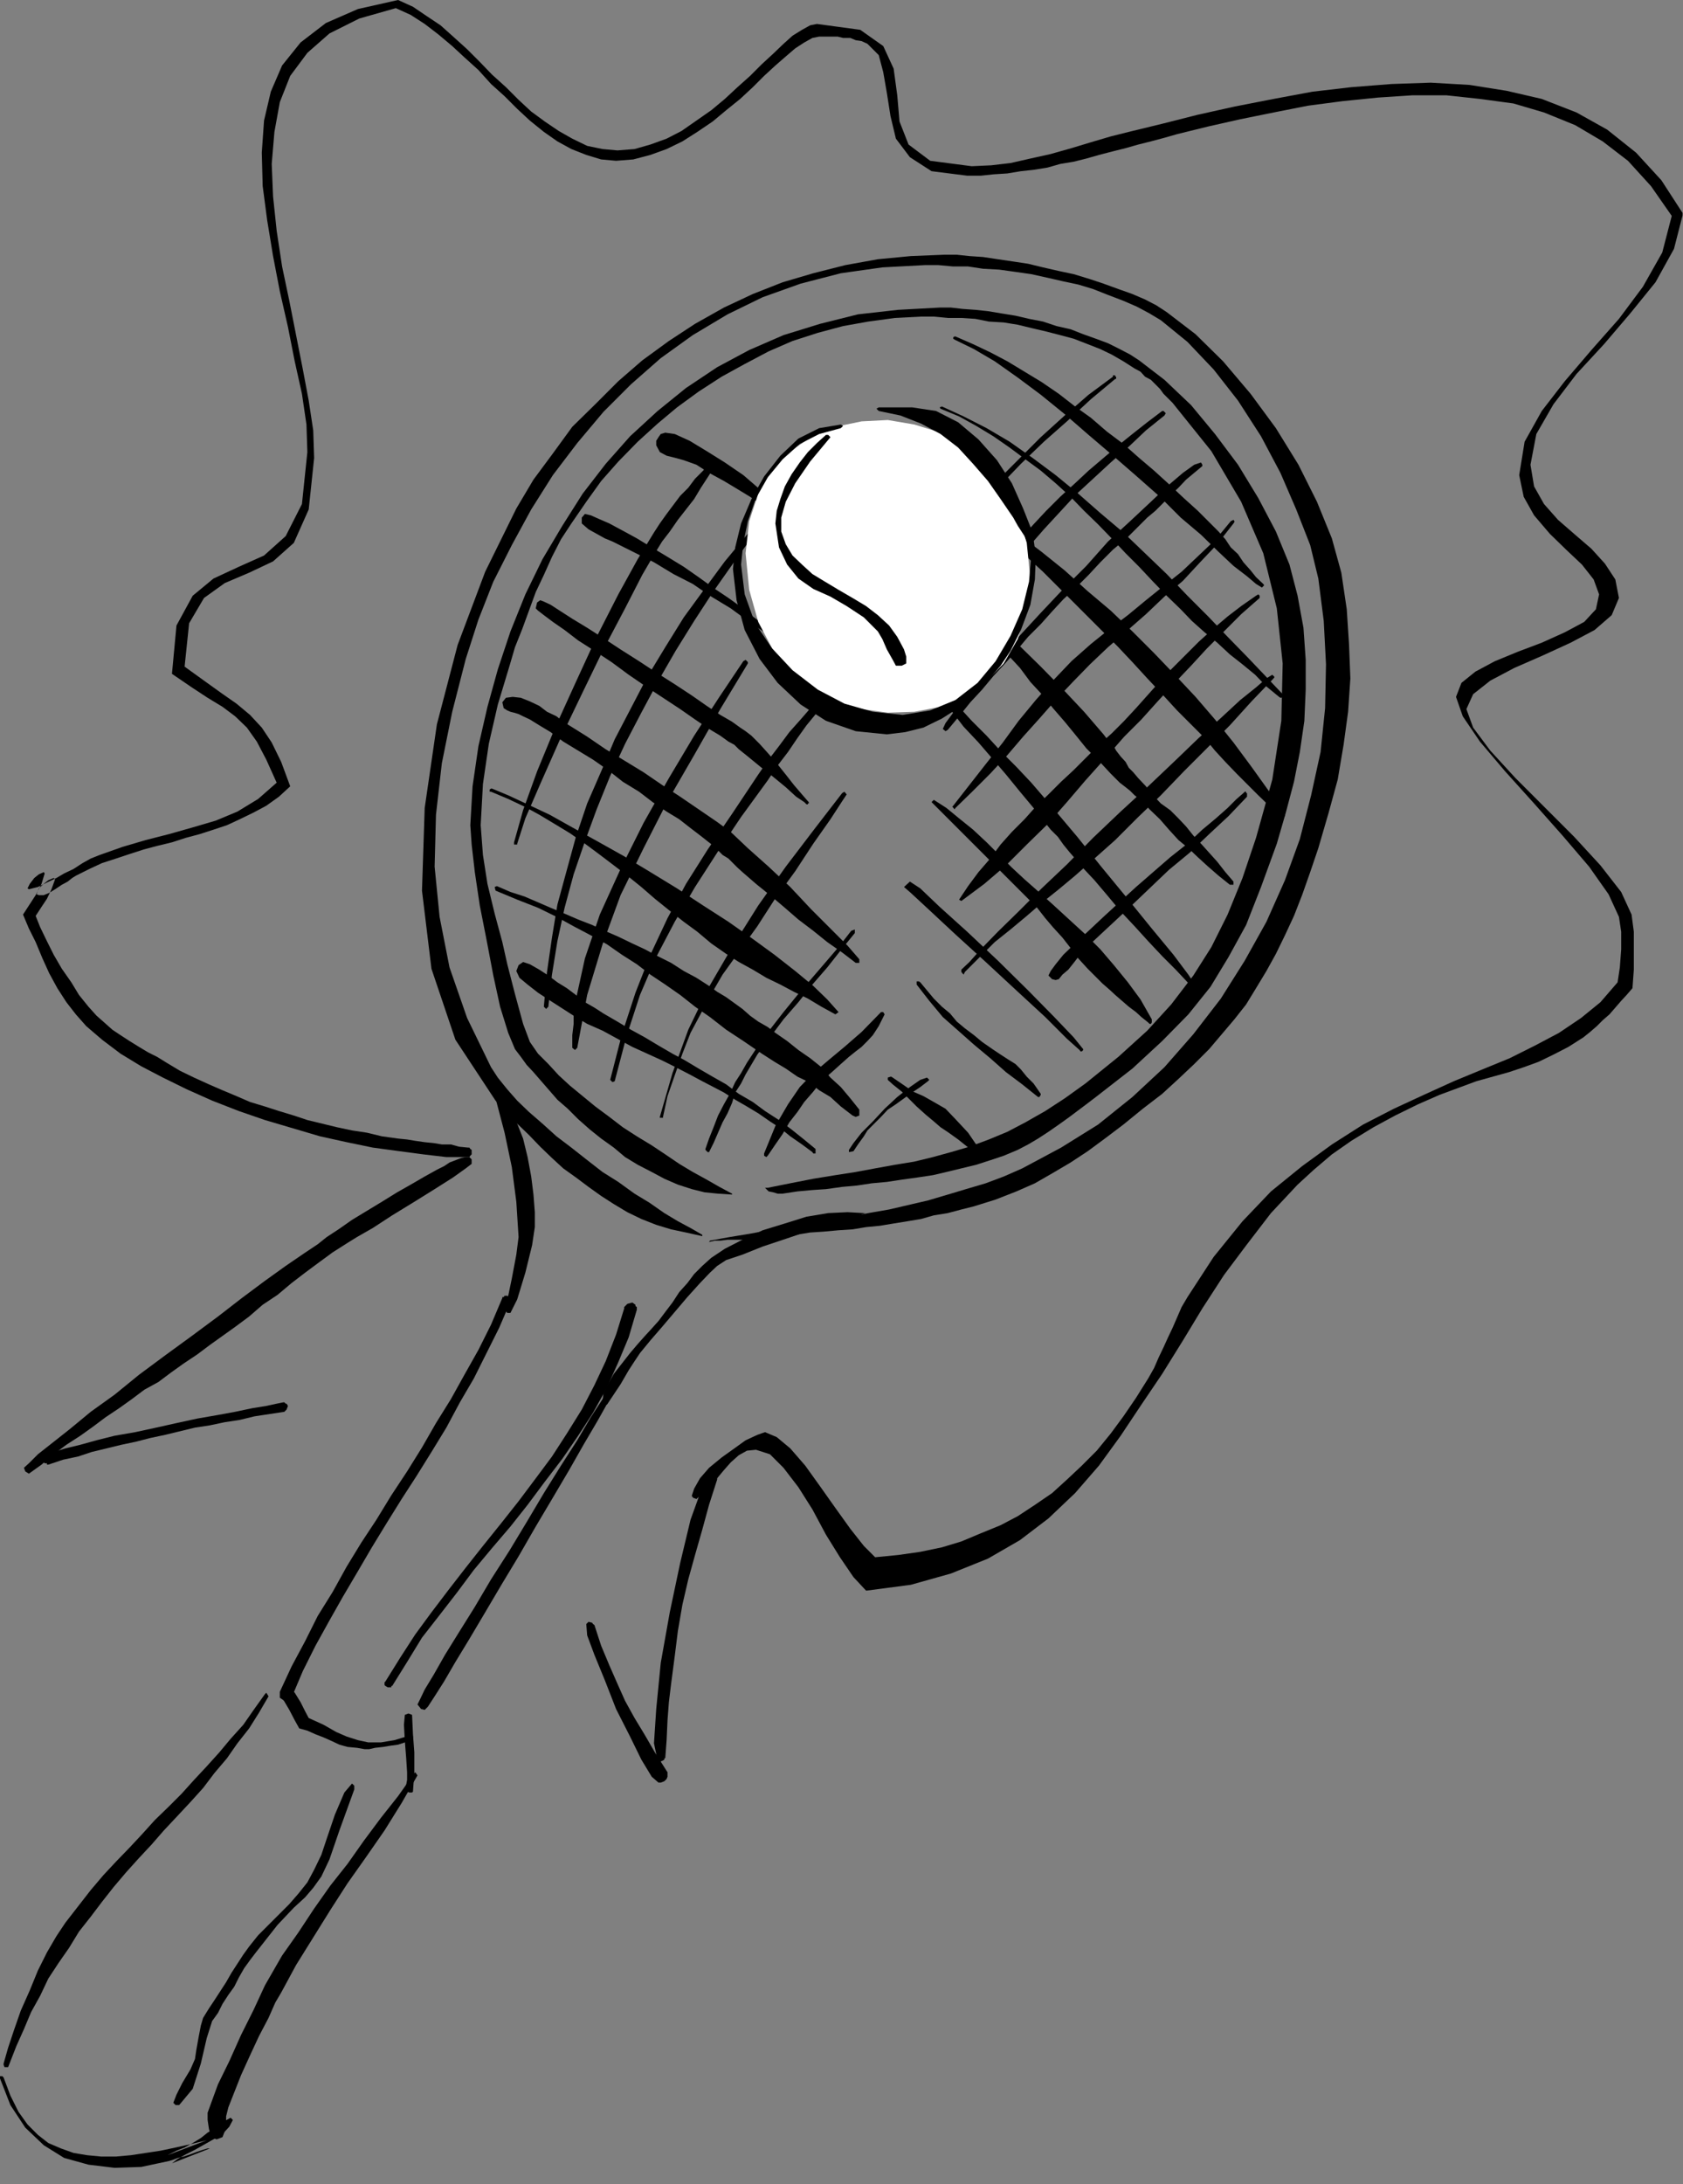 <?xml version="1.0" encoding="UTF-8" standalone="no"?>
<svg
   xmlns:ooo="http://xml.openoffice.org/svg/export"
   xmlns:dc="http://purl.org/dc/elements/1.1/"
   xmlns:cc="http://creativecommons.org/ns#"
   xmlns:rdf="http://www.w3.org/1999/02/22-rdf-syntax-ns#"
   xmlns:svg="http://www.w3.org/2000/svg"
   xmlns="http://www.w3.org/2000/svg"
   xmlns:sodipodi="http://sodipodi.sourceforge.net/DTD/sodipodi-0.dtd"
   xmlns:inkscape="http://www.inkscape.org/namespaces/inkscape"
   version="1.2"
   width="37.29mm"
   height="48.36mm"
   viewBox="0 0 3729 4836"
   preserveAspectRatio="xMidYMid"
   xml:space="preserve"
   id="svg175"
   sodipodi:docname="tennis2.svg"
   style="fill-rule:evenodd;stroke-width:28.222;stroke-linejoin:round"
   inkscape:version="0.92.5 (2060ec1f9f, 2020-04-08)"><rect x="0" y="0" width="3729" height="4836" fill="#808080" stroke="none"/><sodipodi:namedview
   pagecolor="#ffffff"
   bordercolor="#666666"
   borderopacity="1"
   objecttolerance="10"
   gridtolerance="10"
   guidetolerance="10"
   inkscape:pageopacity="0"
   inkscape:pageshadow="2"
   inkscape:window-width="664"
   inkscape:window-height="487"
   id="namedview177"
   showgrid="false"
   inkscape:zoom="0.2102413"
   inkscape:cx="70.48819"
   inkscape:cy="91.388975"
   inkscape:window-x="0"
   inkscape:window-y="0"
   inkscape:window-maximized="0"
   inkscape:current-layer="svg175" />
 <defs
   class="ClipPathGroup"
   id="defs8">
  <clipPath
   id="presentation_clip_path"
   clipPathUnits="userSpaceOnUse">
   <rect
   x="0"
   y="0"
   width="21000"
   height="29700"
   id="rect2" />
  </clipPath>
  <clipPath
   id="presentation_clip_path_shrink"
   clipPathUnits="userSpaceOnUse">
   <rect
   x="21"
   y="29"
   width="20958"
   height="29641"
   id="rect5" />
  </clipPath>
 </defs>
 <defs
   class="TextShapeIndex"
   id="defs12">
  <g
   ooo:slide="id1"
   ooo:id-list="id3"
   id="g10" />
 </defs>
 <defs
   class="EmbeddedBulletChars"
   id="defs44">
  <g
   id="bullet-char-template-57356"
   transform="matrix(4.8828125e-4,0,0,-4.8828125e-4,0,0)">
   <path
   d="M 580,1141 1163,571 580,0 -4,571 Z"
   id="path14"
   inkscape:connector-curvature="0" />
  </g>
  <g
   id="bullet-char-template-57354"
   transform="matrix(4.8828125e-4,0,0,-4.8828125e-4,0,0)">
   <path
   d="M 8,1128 H 1137 V 0 H 8 Z"
   id="path17"
   inkscape:connector-curvature="0" />
  </g>
  <g
   id="bullet-char-template-10146"
   transform="matrix(4.8828125e-4,0,0,-4.8828125e-4,0,0)">
   <path
   d="M 174,0 602,739 174,1481 1456,739 Z M 1358,739 309,1346 659,739 Z"
   id="path20"
   inkscape:connector-curvature="0" />
  </g>
  <g
   id="bullet-char-template-10132"
   transform="matrix(4.8828125e-4,0,0,-4.8828125e-4,0,0)">
   <path
   d="M 2015,739 1276,0 H 717 l 543,543 H 174 v 393 h 1086 l -543,545 h 557 z"
   id="path23"
   inkscape:connector-curvature="0" />
  </g>
  <g
   id="bullet-char-template-10007"
   transform="matrix(4.8828125e-4,0,0,-4.8828125e-4,0,0)">
   <path
   d="m 0,-2 c -7,16 -16,29 -25,39 l 381,530 c -94,256 -141,385 -141,387 0,25 13,38 40,38 9,0 21,-2 34,-5 21,4 42,12 65,25 l 27,-13 111,-251 280,301 64,-25 24,25 c 21,-10 41,-24 62,-43 C 886,937 835,863 770,784 769,783 710,716 594,584 L 774,223 c 0,-27 -21,-55 -63,-84 l 16,-20 C 717,90 699,76 672,76 641,76 570,178 457,381 L 164,-76 c -22,-34 -53,-51 -92,-51 -42,0 -63,17 -64,51 -7,9 -10,24 -10,44 0,9 1,19 2,30 z"
   id="path26"
   inkscape:connector-curvature="0" />
  </g>
  <g
   id="bullet-char-template-10004"
   transform="matrix(4.8828125e-4,0,0,-4.8828125e-4,0,0)">
   <path
   d="M 285,-33 C 182,-33 111,30 74,156 52,228 41,333 41,471 c 0,78 14,145 41,201 34,71 87,106 158,106 53,0 88,-31 106,-94 l 23,-176 c 8,-64 28,-97 59,-98 l 735,706 c 11,11 33,17 66,17 42,0 63,-15 63,-46 V 965 c 0,-36 -10,-64 -30,-84 L 442,47 C 390,-6 338,-33 285,-33 Z"
   id="path29"
   inkscape:connector-curvature="0" />
  </g>
  <g
   id="bullet-char-template-9679"
   transform="matrix(4.8828125e-4,0,0,-4.8828125e-4,0,0)">
   <path
   d="M 813,0 C 632,0 489,54 383,161 276,268 223,411 223,592 c 0,181 53,324 160,431 106,107 249,161 430,161 179,0 323,-54 432,-161 108,-107 162,-251 162,-431 0,-180 -54,-324 -162,-431 C 1136,54 992,0 813,0 Z"
   id="path32"
   inkscape:connector-curvature="0" />
  </g>
  <g
   id="bullet-char-template-8226"
   transform="matrix(4.8828125e-4,0,0,-4.8828125e-4,0,0)">
   <path
   d="m 346,457 c -73,0 -137,26 -191,78 -54,51 -81,114 -81,188 0,73 27,136 81,188 54,52 118,78 191,78 73,0 134,-26 185,-79 51,-51 77,-114 77,-187 0,-75 -25,-137 -76,-188 -50,-52 -112,-78 -186,-78 z"
   id="path35"
   inkscape:connector-curvature="0" />
  </g>
  <g
   id="bullet-char-template-8211"
   transform="matrix(4.8828125e-4,0,0,-4.8828125e-4,0,0)">
   <path
   d="M -4,459 H 1135 V 606 H -4 Z"
   id="path38"
   inkscape:connector-curvature="0" />
  </g>
  <g
   id="bullet-char-template-61548"
   transform="matrix(4.8828125e-4,0,0,-4.8828125e-4,0,0)">
   <path
   d="m 173,740 c 0,163 58,303 173,419 116,115 255,173 419,173 163,0 302,-58 418,-173 116,-116 174,-256 174,-419 0,-163 -58,-303 -174,-418 C 1067,206 928,148 765,148 601,148 462,206 346,322 231,437 173,577 173,740 Z"
   id="path41"
   inkscape:connector-curvature="0" />
  </g>
 </defs>
 <g
   id="g49"
   transform="translate(-8635,-12432)">
  <g
   id="id2"
   class="Master_Slide">
   <g
   id="bg-id2"
   class="Background" />
   <g
   id="bo-id2"
   class="BackgroundObjects" />
  </g>
 </g>
 <g
   class="SlideGroup"
   id="g173"
   transform="translate(-8635,-12432)">
  <g
   id="g171">
   <g
   id="container-id1">
    <g
   id="id1"
   class="Slide"
   clip-path="url(#presentation_clip_path)">
     <g
   class="Page"
   id="g167">
      <g
   class="Graphic"
   id="g165">
       <g
   id="id3">
        <rect
   class="BoundingBox"
   x="8635"
   y="12432"
   width="3729"
   height="4836"
   id="rect51"
   style="fill:none;stroke:none" />
        <defs
   id="defs56">
         <clipPath
   id="clip_path_1"
   clipPathUnits="userSpaceOnUse">
          <path
   d="m 8635,12432 h 3728 v 4835 H 8635 Z"
   id="path53"
   inkscape:connector-curvature="0" />
         </clipPath>
        </defs>
        <g
   clip-path="url(#clip_path_1)"
   id="g162">
         <path
   d="m 10206,15182 2,-3 44,-8 43,-7 43,-8 46,-7 43,-8 43,-8 46,-7 43,-8 46,-8 43,-10 43,-10 44,-13 40,-12 44,-13 40,-15 41,-18 86,-46 82,-51 76,-61 71,-66 64,-73 61,-79 53,-84 48,-86 41,-92 33,-91 25,-97 21,-96 10,-97 2,-97 -5,-96 -12,-94 -18,-74 -31,-79 -35,-81 -43,-81 -51,-79 -54,-69 -58,-61 -59,-48 -25,-15 -28,-15 -30,-13 -34,-13 -33,-13 -33,-10 -33,-7 -35,-8 -36,-8 -35,-5 -36,-5 -36,-2 -33,-5 h -33 l -33,-3 h -30 l -94,5 -92,13 -89,23 -84,30 -78,38 -77,46 -71,51 -66,58 -61,61 -58,69 -54,71 -48,76 -43,79 -41,81 -33,84 -28,87 -30,117 -23,114 -13,114 -3,115 11,111 22,112 39,112 53,109 15,23 21,26 22,25 26,25 30,26 31,28 33,25 33,26 36,28 35,22 36,26 33,20 33,23 30,18 28,15 26,15 v 3 l -36,-8 -33,-7 -33,-10 -33,-13 -31,-15 -30,-18 -28,-18 -28,-20 -28,-21 -28,-20 -25,-23 -26,-25 -25,-26 -26,-25 -25,-26 -23,-25 -89,-135 -53,-157 -21,-173 6,-183 27,-185 46,-176 61,-162 69,-140 38,-64 43,-58 43,-59 51,-50 51,-51 53,-46 59,-43 58,-38 64,-36 64,-30 66,-26 68,-20 71,-18 72,-13 73,-7 74,-3 h 28 l 28,3 30,2 33,5 34,5 33,5 33,8 35,8 33,7 36,11 30,10 33,12 31,11 28,12 25,13 23,15 64,49 61,60 61,72 56,76 50,81 41,82 33,81 21,76 12,81 5,77 3,76 -5,74 -10,73 -13,77 -20,73 -23,79 -18,53 -18,51 -18,46 -20,43 -20,41 -21,38 -23,38 -22,36 -26,33 -28,33 -28,33 -33,33 -35,33 -36,33 -43,33 -43,35 -41,31 -38,28 -38,25 -39,23 -40,23 -41,18 -46,18 -48,15 -28,7 -30,8 -31,5 -28,8 -30,5 -31,5 -30,5 -31,3 -30,5 -31,2 -33,3 -30,2 -31,5 -28,3 -30,2 -31,3 h -13 l -12,3 h -13 -13 -12 l -16,2 h -12 z"
   id="path58"
   inkscape:connector-curvature="0"
   style="fill:#000000;stroke:none" />
         <path
   d="m 10330,15062 h 6 l 50,-10 51,-10 49,-8 45,-7 43,-8 44,-8 43,-7 41,-10 40,-11 41,-12 43,-16 41,-17 40,-21 44,-25 43,-28 46,-33 73,-59 64,-58 53,-58 49,-64 40,-63 36,-72 33,-81 30,-89 36,-129 20,-130 3,-127 -13,-122 -30,-122 -49,-114 -66,-112 -86,-107 -10,-10 -10,-10 -8,-11 -10,-10 -10,-10 -13,-7 -10,-11 -13,-7 -25,-16 -26,-15 -25,-12 -28,-11 -31,-12 -30,-8 -31,-8 -30,-7 -33,-8 -31,-5 -33,-2 -30,-6 -31,-2 h -30 l -31,-3 h -28 l -58,3 -59,8 -56,10 -56,15 -56,18 -53,23 -53,28 -51,28 -51,33 -48,35 -43,36 -44,40 -43,44 -38,43 -33,46 -33,48 -23,35 -20,39 -18,40 -18,38 -15,41 -15,41 -16,40 -12,41 -26,86 -20,87 -13,89 -5,91 5,66 10,64 16,66 17,63 11,49 17,66 18,66 15,40 18,26 23,23 23,25 25,23 28,23 28,23 31,23 30,23 31,20 33,20 30,20 31,21 30,18 31,17 28,16 28,15 v 2 l -31,-2 -30,-3 -28,-7 -31,-10 -30,-13 -28,-15 -31,-16 -28,-17 -25,-21 -28,-20 -25,-20 -26,-23 -23,-23 -23,-20 -20,-23 -20,-23 -13,-15 -15,-16 -13,-18 -13,-17 -15,-36 -18,-58 -15,-69 -15,-79 -15,-76 -11,-74 -7,-61 -3,-43 5,-86 13,-89 20,-87 23,-83 28,-84 33,-82 38,-78 44,-74 45,-71 51,-66 54,-61 61,-56 63,-51 69,-46 71,-38 76,-33 81,-25 84,-21 89,-10 92,-5 h 25 l 26,3 28,2 28,3 30,5 31,5 30,7 31,6 30,10 31,7 28,11 28,10 27,10 26,13 23,12 20,13 56,43 59,56 53,64 51,68 45,74 39,74 30,73 18,69 13,71 5,71 v 66 l -3,69 -10,69 -13,66 -18,68 -20,69 -35,96 -33,84 -39,71 -40,66 -49,61 -58,59 -66,61 -81,63 -21,16 -20,15 -20,15 -21,15 -23,16 -23,15 -22,13 -23,12 -31,13 -30,10 -31,10 -33,8 -33,8 -30,7 -33,5 -36,5 -33,5 -33,3 -33,5 -33,3 -36,5 -30,2 -33,3 -33,5 h -11 l -10,-3 -10,-2 z"
   id="path60"
   inkscape:connector-curvature="0"
   style="fill:#000000;stroke:none" />
         <path
   d="m 9759,15339 -6,-7 6,-21 10,-48 10,-53 5,-39 -5,-78 -10,-77 -16,-76 -20,-76 h 3 l 23,20 20,31 15,38 10,41 8,43 5,40 3,39 v 33 l -6,40 -15,61 -18,59 -15,30 z"
   id="path62"
   inkscape:connector-curvature="0"
   style="fill:#000000;stroke:none" />
         <path
   d="m 10552,15118 -28,10 -44,13 -48,15 -53,18 -54,18 -45,18 -36,12 -20,13 -16,15 -22,23 -28,31 -28,33 -28,33 -26,30 -23,28 -12,18 -13,20 -18,31 -20,30 -10,15 h -8 l -2,-7 2,-18 10,-20 13,-23 18,-23 18,-23 17,-20 16,-18 12,-13 18,-20 15,-20 16,-21 15,-23 18,-20 15,-20 18,-18 20,-18 30,-20 39,-20 45,-21 49,-15 48,-15 48,-8 43,-2 36,2 z"
   id="path64"
   inkscape:connector-curvature="0"
   style="fill:#000000;stroke:none" />
         <path
   d="m 9766,15314 -25,58 -28,56 -28,56 -31,53 -30,56 -33,54 -33,53 -33,51 -33,53 -33,54 -31,53 -33,56 -30,53 -31,56 -28,56 -25,59 v 0 l -3,2 -2,3 -3,2 h -8 l -10,-7 v -3 -5 -3 -2 l 26,-56 30,-56 28,-56 33,-53 31,-56 33,-54 33,-50 33,-54 35,-53 33,-53 31,-54 33,-53 30,-54 31,-55 28,-56 25,-59 v -2 h 3 v 0 l 2,-3 h 6 l 7,5 v 0 3 2 z"
   id="path66"
   inkscape:connector-curvature="0"
   style="fill:#000000;stroke:none" />
         <path
   d="m 9576,16218 -8,-2 -8,-10 5,-10 11,-23 20,-33 25,-44 31,-50 35,-56 36,-61 41,-64 38,-63 38,-64 38,-61 36,-56 30,-51 26,-40 20,-33 13,-21 h 7 l 5,6 -12,20 -21,35 -23,41 -30,51 -33,58 -36,61 -38,64 -38,66 -38,63 -36,61 -35,59 -31,51 -25,43 -21,33 -15,23 z"
   id="path68"
   inkscape:connector-curvature="0"
   style="fill:#000000;stroke:none" />
         <path
   d="m 9319,16236 33,15 28,16 23,10 25,8 23,5 h 28 l 30,-5 36,-11 h 3 v 3 h 2 v 2 l -5,6 -13,5 -15,5 -15,2 -18,3 -18,2 -13,3 h -10 l -17,-3 -21,-2 -18,-5 -17,-8 -18,-8 -18,-7 -18,-8 -18,-5 -10,-18 -12,-23 -13,-22 -5,-18 18,-10 12,12 13,21 10,20 z"
   id="path70"
   inkscape:connector-curvature="0"
   style="fill:#000000;stroke:none" />
         <path
   d="m 9230,16188 -21,36 -22,35 -26,33 -23,33 -28,33 -25,33 -28,31 -28,30 -31,33 -27,31 -28,30 -28,31 -28,33 -26,33 -25,33 -26,33 -22,36 -23,33 -23,35 -18,38 -20,36 -16,38 -17,38 -16,41 -2,5 h -3 -5 l -2,-5 v -3 l 10,-35 13,-39 15,-43 20,-45 18,-44 20,-40 21,-36 20,-30 28,-36 28,-36 28,-33 28,-30 30,-31 28,-30 28,-31 31,-30 28,-28 28,-31 28,-30 28,-31 25,-30 28,-31 23,-33 25,-35 3,-3 z"
   id="path72"
   inkscape:connector-curvature="0"
   style="fill:#000000;stroke:none" />
         <path
   d="m 8643,17032 15,40 18,36 20,28 23,23 23,18 28,12 28,10 30,5 31,3 h 33 l 33,-3 33,-5 33,-5 33,-7 36,-8 33,-8 -87,33 20,-10 18,-7 18,-10 18,-11 15,-12 18,-11 15,-12 18,-10 5,5 -8,15 -12,13 -18,12 -23,13 -23,13 -20,10 -18,10 -13,10 84,-33 h -5 l -10,3 -15,5 -13,5 -15,5 -13,3 -13,5 -7,2 -61,13 -59,2 -58,-7 -54,-15 -45,-28 -41,-39 -33,-50 -23,-59 v -5 h 5 z"
   id="path74"
   inkscape:connector-curvature="0"
   style="fill:#000000;stroke:none" />
         <path
   d="m 9560,16363 -35,61 -38,61 -41,59 -41,58 -38,59 -38,61 -38,61 -33,61 -13,22 -15,34 -21,40 -20,43 -20,44 -15,38 -13,33 -5,20 v 10 l -3,13 v 10 l -5,13 -13,5 -12,-5 -5,-18 -3,-20 v -16 l 8,-22 15,-41 25,-51 26,-58 28,-56 25,-54 23,-40 15,-26 36,-51 35,-53 36,-51 38,-48 36,-51 38,-51 38,-48 36,-51 2,-2 z"
   id="path76"
   inkscape:connector-curvature="0"
   style="fill:#000000;stroke:none" />
         <path
   d="m 9532,16229 8,-3 8,3 2,43 3,40 v 44 l -3,43 -2,2 h -6 l -5,-2 -2,-5 v -10 l 2,-11 v -10 -7 l -2,-31 -3,-38 -2,-36 z"
   id="path78"
   inkscape:connector-curvature="0"
   style="fill:#000000;stroke:none" />
         <path
   d="m 9840,14661 7,-77 11,-76 12,-73 21,-77 20,-73 25,-74 31,-71 30,-71 36,-69 36,-69 40,-66 41,-66 46,-63 45,-61 49,-59 48,-58 8,-3 v 3 0 2 3 l -43,56 -44,61 -43,61 -43,66 -41,66 -38,66 -38,71 -36,69 -33,71 -30,74 -26,71 -25,73 -20,74 -16,74 -12,74 -8,71 -5,5 z"
   id="path80"
   inkscape:connector-curvature="0"
   style="fill:#000000;stroke:none" />
         <path
   d="m 9903,14752 v -28 l 3,-25 v -28 l 5,-26 20,-91 33,-97 46,-101 51,-102 56,-99 56,-94 56,-86 53,-79 5,-3 5,5 v 3 l -61,101 -58,102 -59,102 -53,104 -51,104 -40,109 -34,112 -22,117 -5,5 z"
   id="path82"
   inkscape:connector-curvature="0"
   style="fill:#000000;stroke:none" />
         <path
   d="m 9987,14823 26,-101 30,-92 33,-84 38,-81 41,-76 48,-76 54,-79 58,-87 23,-33 23,-30 23,-31 25,-28 26,-30 25,-26 28,-25 31,-25 h 2 3 2 v 2 l -2,5 -28,28 -28,28 -23,28 -23,28 -20,28 -21,31 -23,30 -22,33 -59,81 -53,79 -49,76 -45,77 -41,78 -36,84 -30,92 -26,99 -5,2 z"
   id="path84"
   inkscape:connector-curvature="0"
   style="fill:#000000;stroke:none" />
         <path
   d="m 10097,14905 28,-97 35,-96 46,-95 53,-91 56,-89 61,-86 64,-84 61,-79 5,-3 5,6 -10,15 -26,40 -38,54 -40,61 -46,63 -38,59 -31,43 -18,25 -28,39 -25,43 -23,43 -23,43 -18,46 -17,48 -16,46 -10,46 v 2 h -2 -5 z"
   id="path86"
   inkscape:connector-curvature="0"
   style="fill:#000000;stroke:none" />
         <path
   d="m 10521,14493 8,-3 v 3 0 2 3 l -31,38 -30,38 -33,38 -31,39 -33,38 -30,40 -28,38 -26,44 -10,20 -13,20 -7,23 -10,23 -11,20 -10,23 -10,23 -10,20 h -3 l -2,-2 -3,-3 v -2 l 8,-23 10,-25 10,-26 13,-25 13,-23 12,-26 13,-20 13,-23 25,-38 28,-38 28,-36 31,-38 30,-35 31,-36 30,-35 z"
   id="path88"
   inkscape:connector-curvature="0"
   style="fill:#000000;stroke:none" />
         <path
   d="m 10587,14673 h 5 l 3,5 -13,26 -13,20 -12,13 -13,13 -13,10 -15,12 -18,16 -20,18 -23,20 -18,23 -20,23 -15,22 -18,23 -15,26 -16,23 -17,25 -3,3 -5,-3 v -5 l 25,-61 28,-48 26,-38 30,-31 33,-28 36,-30 38,-33 z"
   id="path90"
   inkscape:connector-curvature="0"
   style="fill:#000000;stroke:none" />
         <path
   d="m 10689,14818 5,5 -3,3 -17,13 -18,12 -18,13 -18,13 -18,12 -15,16 -15,15 -15,15 -8,13 -13,18 -10,15 -10,2 v -5 l 10,-15 18,-23 25,-25 26,-28 28,-26 28,-22 23,-16 z"
   id="path92"
   inkscape:connector-curvature="0"
   style="fill:#000000;stroke:none" />
         <path
   d="m 9774,14297 20,-71 31,-86 40,-97 46,-101 46,-100 48,-94 43,-78 36,-59 13,-20 15,-21 15,-20 15,-20 18,-18 15,-20 18,-18 15,-18 3,-2 h 3 l 2,-3 h 3 l 2,5 v 3 0 2 l -2,3 -16,25 -15,23 -15,25 -18,23 -18,23 -18,26 -17,22 -16,26 -28,48 -38,74 -48,91 -48,99 -49,102 -43,97 -33,76 -18,56 v 2 h -2 v 0 h -3 -2 v -2 0 z"
   id="path94"
   inkscape:connector-curvature="0"
   style="fill:#000000;stroke:none" />
         <path
   d="m 10707,13667 -5,3 -3,-3 v -2 0 -3 l 46,-53 46,-54 48,-53 51,-51 51,-51 53,-48 53,-46 54,-40 v -3 h 2 3 v 3 h 2 v 2 3 h -2 l -54,45 -53,49 -51,45 -51,49 -48,50 -51,51 -46,51 z"
   id="path96"
   inkscape:connector-curvature="0"
   style="fill:#000000;stroke:none" />
         <path
   d="m 11215,13352 -41,33 -38,36 -40,35 -39,36 -38,35 -35,38 -36,39 -35,40 -21,23 -18,25 -17,26 -21,25 -17,23 -21,26 -20,20 -20,23 -6,2 -2,-7 20,-36 23,-33 23,-36 25,-33 26,-33 28,-33 30,-33 28,-30 31,-31 33,-30 30,-28 33,-28 33,-28 31,-25 33,-26 33,-25 h 3 l 5,5 z"
   id="path98"
   inkscape:connector-curvature="0"
   style="fill:#000000;stroke:none" />
         <path
   d="m 10735,14048 -5,3 -6,-5 6,-13 17,-23 26,-33 33,-41 40,-43 46,-51 49,-53 50,-53 51,-51 48,-54 49,-45 46,-43 38,-36 33,-28 25,-18 15,-5 3,5 v 3 l -18,15 -18,15 -17,18 -16,15 -17,18 -18,18 -18,15 -18,18 -28,28 -30,25 -28,28 -26,28 -28,28 -28,26 -25,27 -25,28 -28,28 -26,31 -25,28 -26,28 -25,30 -26,28 -25,31 z"
   id="path100"
   inkscape:connector-curvature="0"
   style="fill:#000000;stroke:none" />
         <path
   d="m 10750,14224 -5,-6 2,-2 36,-46 36,-46 38,-48 35,-48 38,-46 38,-43 41,-43 43,-38 41,-33 41,-31 40,-33 41,-33 38,-30 38,-36 38,-36 33,-40 6,-3 2,3 v 0 2 l -2,3 -36,46 -38,40 -38,41 -41,35 -41,39 -40,35 -44,38 -40,38 -38,39 -38,40 -36,41 -36,40 -35,41 -38,41 -38,38 -39,38 z"
   id="path102"
   inkscape:connector-curvature="0"
   style="fill:#000000;stroke:none" />
         <path
   d="m 10765,14427 -5,-3 20,-30 23,-31 26,-30 23,-31 25,-28 28,-28 25,-28 28,-27 28,-28 28,-26 28,-28 28,-28 28,-25 28,-28 26,-28 25,-28 25,-28 28,-30 31,-31 30,-30 31,-28 33,-28 30,-23 33,-23 5,-3 3,3 v 0 2 3 l -41,36 -38,38 -38,38 -35,38 -39,41 -35,38 -36,40 -38,38 -43,49 -43,48 -41,48 -43,49 -46,45 -46,46 -48,41 z"
   id="path104"
   inkscape:connector-curvature="0"
   style="fill:#000000;stroke:none" />
         <path
   d="m 10770,14590 -5,-6 v -5 l 18,-17 25,-28 38,-39 46,-45 51,-51 56,-53 58,-59 61,-58 61,-56 59,-56 53,-51 51,-46 41,-38 35,-28 23,-20 13,-8 5,5 -2,3 -49,51 -48,53 -51,51 -51,51 -51,53 -50,48 -51,51 -54,48 -35,31 -36,30 -35,28 -36,31 -36,30 -35,28 -33,33 -33,33 z"
   id="path106"
   inkscape:connector-curvature="0"
   style="fill:#000000;stroke:none" />
         <path
   d="m 10974,14602 -8,-2 -8,-8 5,-10 11,-15 17,-21 26,-25 30,-28 33,-31 36,-33 36,-33 38,-33 38,-33 38,-30 33,-31 30,-25 26,-23 20,-20 15,-13 3,-3 h 3 v 3 h 2 v 3 5 l -41,43 -43,40 -43,41 -46,38 -43,41 -43,41 -43,40 -44,41 -7,8 -8,10 -13,12 -10,13 -12,15 -13,11 -8,10 z"
   id="path108"
   inkscape:connector-curvature="0"
   style="fill:#000000;stroke:none" />
         <path
   d="m 10442,14983 v 3 h -2 -3 l -2,-3 -23,-17 -26,-18 -22,-18 -23,-15 -26,-18 -25,-15 -26,-15 -25,-16 -23,-12 -25,-13 -28,-15 -31,-16 -30,-15 -33,-15 -33,-15 -33,-18 -33,-18 -34,-15 -30,-18 -28,-18 -28,-18 -23,-15 -23,-18 -18,-15 -7,-15 5,-13 10,-7 15,5 21,12 20,13 20,15 21,13 20,15 20,16 21,12 20,13 31,18 30,18 31,17 30,18 31,18 28,15 30,18 31,18 30,17 28,21 31,18 27,20 31,20 28,21 25,20 28,23 z"
   id="path110"
   inkscape:connector-curvature="0"
   style="fill:#000000;stroke:none" />
         <path
   d="m 9736,14394 30,13 31,10 28,12 30,13 31,13 30,13 31,12 28,13 30,13 31,15 28,13 28,15 30,15 28,18 28,15 28,18 18,13 20,12 18,13 18,13 17,15 18,13 21,12 17,13 26,18 25,20 26,18 25,20 20,23 23,21 21,25 20,25 v 8 5 l -8,3 -7,-3 -26,-20 -23,-21 -25,-15 -23,-18 -25,-12 -26,-18 -25,-15 -28,-18 -41,-28 -38,-25 -36,-28 -33,-23 -33,-26 -33,-23 -33,-22 -30,-23 -33,-21 -33,-23 -36,-20 -38,-20 -38,-21 -41,-20 -46,-18 -48,-20 -2,-8 z"
   id="path112"
   inkscape:connector-curvature="0"
   style="fill:#000000;stroke:none" />
         <path
   d="m 9725,14178 36,15 43,20 49,23 50,28 56,31 59,33 58,35 59,36 58,38 56,36 54,38 48,35 46,36 40,33 31,30 25,28 -7,5 -31,-17 -30,-18 -31,-15 -30,-16 -31,-15 -30,-18 -31,-17 -28,-18 -33,-23 -31,-26 -30,-22 -33,-26 -31,-25 -30,-26 -31,-25 -30,-23 -33,-25 -31,-23 -33,-23 -33,-20 -35,-21 -33,-18 -36,-17 -38,-16 h -3 v -5 l 3,-2 z"
   id="path114"
   inkscape:connector-curvature="0"
   style="fill:#000000;stroke:none" />
         <path
   d="m 9751,14000 -3,-13 8,-10 15,-2 18,2 20,8 21,10 17,13 21,10 15,12 13,8 40,25 41,28 43,26 41,25 41,28 40,26 41,28 41,28 30,22 38,36 46,41 48,45 46,49 43,43 38,38 26,30 v 6 2 h -3 -2 -3 l -30,-23 -33,-23 -31,-25 -33,-25 -30,-26 -33,-28 -31,-25 -30,-26 -11,-10 -10,-10 -10,-10 -13,-8 -10,-10 -10,-10 -13,-10 -10,-8 -13,-10 -17,-13 -23,-18 -28,-17 -31,-21 -30,-23 -36,-22 -33,-26 -33,-23 -33,-20 -33,-20 -28,-21 -25,-15 -21,-13 -15,-7 -10,-5 -10,-3 -8,-2 -7,-3 z"
   id="path116"
   inkscape:connector-curvature="0"
   style="fill:#000000;stroke:none" />
         <path
   d="m 10427,14208 v 3 h -2 v 2 h -3 l -5,-5 -18,-12 -23,-21 -28,-23 -28,-22 -28,-23 -20,-16 -10,-10 -13,-7 -18,-13 -25,-15 -31,-21 -33,-23 -38,-25 -38,-25 -38,-26 -38,-28 -38,-25 -36,-23 -30,-23 -26,-18 -20,-15 -13,-10 -5,-5 3,-13 7,-5 8,3 15,7 20,13 28,18 33,20 36,23 38,25 41,26 38,25 41,26 38,25 33,23 30,20 26,15 18,13 12,8 13,10 18,18 18,20 20,23 20,25 18,23 18,21 13,15 z"
   id="path118"
   inkscape:connector-curvature="0"
   style="fill:#000000;stroke:none" />
         <path
   d="m 10343,13835 -2,5 -5,-3 -41,-28 -41,-30 -43,-26 -41,-28 -43,-22 -43,-26 -46,-23 -46,-23 -17,-7 -18,-10 -18,-10 -15,-13 v -13 l 7,-8 13,3 18,8 23,10 28,15 33,18 33,20 35,21 36,22 33,23 36,26 30,20 28,20 26,21 20,15 13,13 z"
   id="path120"
   inkscape:connector-curvature="0"
   style="fill:#000000;stroke:none" />
         <path
   d="m 10358,13555 -7,10 -10,-5 -21,-12 -23,-16 -28,-17 -30,-18 -33,-18 -28,-18 -28,-10 -18,-5 -20,-5 -15,-8 -8,-15 v -10 l 5,-8 5,-7 10,-3 21,3 33,15 38,23 40,25 41,28 36,31 28,22 z"
   id="path122"
   inkscape:connector-curvature="0"
   style="fill:#000000;stroke:none" />
         <path
   d="m 10752,13177 39,17 38,18 38,20 38,23 38,23 38,26 36,28 35,25 36,31 36,27 35,31 33,28 33,30 33,31 31,28 30,30 16,16 15,17 12,18 16,15 12,18 16,18 12,15 16,15 2,3 -5,5 -13,-8 -20,-17 -30,-23 -33,-31 -39,-38 -45,-38 -46,-46 -51,-45 -53,-46 -54,-46 -53,-46 -53,-43 -51,-38 -51,-36 -46,-27 -43,-21 -3,-2 v -3 l 3,-2 z"
   id="path124"
   inkscape:connector-curvature="0"
   style="fill:#000000;stroke:none" />
         <path
   d="m 10722,13332 48,22 51,26 51,30 51,36 51,38 50,41 49,43 51,43 48,46 48,46 46,48 46,46 43,45 43,44 41,43 38,40 v 6 l -3,2 v 0 h -2 l -3,-2 -28,-23 -25,-26 -28,-23 -28,-22 -28,-26 -28,-23 -28,-25 -25,-26 -31,-30 -30,-31 -31,-33 -30,-30 -31,-33 -30,-31 -31,-30 -30,-31 -33,-30 -33,-28 -34,-25 -35,-26 -36,-25 -38,-23 -38,-21 -41,-17 -2,-3 z"
   id="path126"
   inkscape:connector-curvature="0"
   style="fill:#000000;stroke:none" />
         <path
   d="m 10732,13497 53,38 54,38 51,41 53,40 51,41 51,46 51,43 48,46 48,48 46,48 46,49 43,50 41,51 40,54 38,53 36,53 v 3 h -3 l -2,2 h -3 l -25,-23 -26,-25 -25,-25 -23,-23 -25,-26 -23,-25 -23,-28 -25,-25 -36,-36 -33,-36 -33,-35 -33,-36 -33,-35 -33,-33 -33,-33 -33,-33 -33,-33 -33,-33 -36,-33 -36,-31 -35,-33 -38,-31 -38,-33 -39,-30 -2,-5 2,-3 3,-2 z"
   id="path128"
   inkscape:connector-curvature="0"
   style="fill:#000000;stroke:none" />
         <path
   d="m 11368,14391 h -3 v 0 h -3 -2 l -25,-20 -23,-20 -23,-21 -21,-20 -22,-18 -21,-23 -20,-23 -23,-22 -10,-11 -10,-10 -13,-10 -10,-10 -10,-8 -13,-10 -10,-10 -10,-10 -26,-28 -28,-28 -25,-31 -23,-28 -26,-30 -25,-31 -25,-27 -23,-31 -26,-28 -25,-30 -25,-28 -28,-28 -26,-28 -28,-28 -28,-28 -30,-26 v -5 l 2,-2 h 3 v 0 h 2 l 51,43 51,46 51,45 53,46 49,48 48,49 48,51 43,50 10,13 11,10 7,13 10,13 11,12 7,13 10,10 11,13 17,18 16,20 17,18 21,15 18,18 17,18 16,20 17,18 18,20 18,20 18,23 18,21 z"
   id="path130"
   inkscape:connector-curvature="0"
   style="fill:#000000;stroke:none" />
         <path
   d="m 11281,14610 -5,2 h -5 l -31,-33 -30,-30 -31,-33 -30,-33 -31,-33 -30,-36 -28,-33 -31,-33 -12,-15 -13,-15 -13,-16 -12,-17 -16,-16 -12,-15 -13,-18 -13,-15 -30,-36 -31,-38 -30,-35 -31,-36 -33,-35 -30,-39 -31,-35 -28,-38 -2,-3 7,-5 3,3 33,35 33,33 33,36 33,33 33,36 33,33 33,35 31,36 28,33 43,51 53,66 56,68 56,69 48,58 33,44 z"
   id="path132"
   inkscape:connector-curvature="0"
   style="fill:#000000;stroke:none" />
         <path
   d="m 11187,14696 -2,3 v 0 h -3 l -3,-3 -15,-12 -12,-11 -16,-12 -15,-13 -15,-13 -13,-12 -15,-13 -13,-13 -20,-20 -21,-23 -17,-23 -18,-23 -21,-23 -17,-20 -18,-23 -20,-20 -214,-214 5,-5 28,18 28,23 31,25 30,28 28,28 28,28 28,26 25,22 38,34 36,33 36,33 33,33 30,35 31,38 28,38 25,44 z"
   id="path134"
   inkscape:connector-curvature="0"
   style="fill:#000000;stroke:none" />
         <path
   d="m 11035,14755 v 2 l -3,3 h -3 l -2,-3 -28,-25 -48,-48 -64,-59 -68,-63 -67,-61 -58,-54 -41,-38 -15,-13 13,-12 23,15 43,41 61,55 68,64 67,66 58,59 43,45 z"
   id="path136"
   inkscape:connector-curvature="0"
   style="fill:#000000;stroke:none" />
         <path
   d="m 10941,14854 v 2 l -3,5 v 0 h -3 l -35,-28 -36,-27 -35,-31 -36,-30 -35,-31 -34,-30 -30,-36 -28,-36 v -2 -5 h 5 l 3,2 15,18 15,18 18,18 18,15 15,18 18,15 20,15 18,15 23,16 18,12 17,11 16,10 12,12 13,16 15,15 z"
   id="path138"
   inkscape:connector-curvature="0"
   style="fill:#000000;stroke:none" />
         <path
   d="m 10610,14816 25,17 23,16 23,10 23,13 26,15 22,23 28,30 28,41 v 2 h -2 v 3 l -3,2 -25,-17 -20,-16 -21,-15 -18,-12 -15,-13 -18,-15 -20,-18 -23,-23 -10,-10 -10,-8 -10,-8 -11,-10 v -2 -3 l 6,-2 z"
   id="path140"
   inkscape:connector-curvature="0"
   style="fill:#000000;stroke:none" />
         <path
   d="m 10287,13657 8,-71 20,-61 31,-54 40,-40 49,-33 51,-21 58,-12 58,-3 59,10 58,18 51,28 49,38 40,51 31,58 20,69 8,81 -8,71 -20,61 -31,54 -40,41 -49,33 -51,22 -58,11 -59,2 -58,-8 -58,-17 -51,-28 -49,-38 -40,-51 -31,-59 -20,-71 z"
   id="path142"
   inkscape:connector-curvature="0"
   style="fill:#ffffff;stroke:none" />
         <path
   d="m 10582,13342 -5,-5 5,-3 h 74 l 53,8 49,25 45,38 41,46 33,51 25,56 21,53 7,51 -2,53 -10,56 -21,56 -23,46 -22,33 -28,33 -31,30 -35,31 -36,23 -41,20 -40,10 -41,5 -69,-7 -66,-23 -56,-36 -51,-48 -40,-53 -33,-64 -18,-66 -8,-69 5,-48 13,-53 23,-54 28,-50 36,-46 40,-38 46,-23 48,-8 5,3 -5,5 -48,13 -43,22 -38,34 -33,40 -26,46 -18,51 -10,48 -5,48 8,66 23,64 38,56 45,48 56,43 59,31 63,18 66,7 61,-10 56,-23 49,-38 40,-48 33,-56 26,-59 15,-61 5,-58 -5,-18 -10,-25 -15,-23 -10,-18 -28,-41 -28,-40 -33,-38 -33,-36 -39,-30 -43,-23 -46,-18 z"
   id="path144"
   inkscape:connector-curvature="0"
   style="fill:#000000;stroke:none" />
         <path
   d="m 10643,13901 -10,5 h -3 -2 -5 -3 l -7,-13 -13,-23 -10,-23 -10,-17 -31,-31 -38,-25 -36,-21 -38,-17 -33,-23 -25,-31 -18,-38 -8,-53 3,-28 8,-26 10,-28 15,-27 18,-26 18,-23 20,-20 20,-18 h 5 l 5,5 -45,54 -33,48 -21,41 -10,35 v 31 l 10,28 15,25 21,20 23,21 28,17 30,18 31,18 30,18 26,20 25,23 18,25 7,13 8,15 5,16 z"
   id="path146"
   inkscape:connector-curvature="0"
   style="fill:#000000;stroke:none" />
         <path
   d="m 9415,16381 5,5 v 3 0 2 3 l -33,91 -22,64 -18,38 -18,25 -18,21 -25,23 -36,38 -48,61 -13,17 -13,18 -12,21 -10,20 -13,18 -13,20 -10,20 -13,18 -12,38 -13,56 -18,56 -30,36 h -8 l -5,-5 7,-18 13,-26 18,-30 10,-23 3,-20 5,-28 5,-26 5,-17 13,-21 12,-18 13,-20 13,-20 12,-21 13,-20 13,-20 13,-18 20,-25 23,-23 23,-23 23,-23 20,-23 20,-25 15,-28 16,-33 12,-36 18,-53 21,-49 z"
   id="path148"
   inkscape:connector-curvature="0"
   style="fill:#000000;stroke:none" />
         <path
   d="m 10025,15319 11,-3 7,5 v 3 l 3,2 v 6 0 l -18,61 -23,55 -25,56 -31,56 -33,51 -35,51 -39,51 -38,51 -38,48 -41,48 -40,48 -38,51 -38,49 -39,50 -33,54 -33,53 v 0 h -2 v 3 h -3 -2 -3 l -5,-3 -2,-2 v -3 -3 0 l 2,-2 33,-53 33,-51 36,-49 38,-50 38,-49 38,-48 41,-51 38,-48 36,-48 38,-51 33,-51 33,-53 28,-54 25,-53 23,-59 18,-58 v -3 l 2,-2 3,-3 z"
   id="path150"
   inkscape:connector-curvature="0"
   style="fill:#000000;stroke:none" />
         <path
   d="m 8686,14457 13,-20 15,-23 13,-25 7,-23 -2,-3 -11,5 -10,8 -10,13 -5,10 3,2 20,-5 20,-10 21,-10 17,-10 21,-10 20,-13 18,-10 20,-8 51,-18 51,-15 51,-13 53,-15 51,-15 48,-20 46,-28 41,-36 -23,-51 -21,-40 -22,-31 -26,-25 -28,-21 -33,-20 -35,-23 -44,-30 10,-107 36,-66 46,-38 56,-26 56,-25 48,-43 36,-71 12,-115 -2,-61 -10,-68 -16,-72 -15,-76 -18,-79 -15,-78 -13,-79 -10,-76 -2,-74 5,-71 15,-64 25,-58 41,-51 56,-43 71,-31 89,-20 33,15 31,21 30,20 28,25 31,28 28,28 27,28 31,28 28,28 28,26 30,22 31,21 30,17 33,16 34,7 33,3 38,-3 35,-10 36,-13 33,-17 33,-23 33,-23 30,-25 28,-26 28,-25 26,-26 25,-23 23,-22 20,-18 21,-13 18,-10 15,-3 96,13 51,36 23,50 8,59 5,58 20,51 48,36 92,12 43,-2 43,-5 44,-10 45,-10 46,-13 43,-13 44,-13 40,-10 74,-18 79,-20 81,-18 87,-17 86,-16 86,-10 89,-7 87,-3 86,5 82,13 78,18 77,30 68,38 64,51 56,61 48,74 -20,78 -41,74 -56,69 -58,68 -61,66 -51,67 -38,66 -13,68 8,48 22,39 31,35 38,33 36,31 30,33 23,35 8,41 -16,38 -38,33 -53,28 -61,28 -64,28 -53,28 -38,30 -15,33 15,41 38,51 56,61 63,63 67,67 58,63 46,59 23,50 5,38 v 44 40 l -3,41 -13,15 -12,13 -13,15 -13,15 -15,13 -13,13 -15,13 -15,12 -33,21 -33,17 -33,16 -33,12 -33,11 -36,10 -36,10 -35,13 -46,17 -48,21 -51,25 -48,26 -49,30 -43,30 -40,34 -36,33 -59,63 -53,69 -51,68 -48,74 -43,71 -46,74 -46,68 -46,69 -48,66 -53,61 -59,56 -63,48 -71,41 -82,33 -89,25 -99,13 -28,-30 -30,-44 -31,-50 -30,-56 -31,-49 -33,-43 -30,-30 -31,-10 -20,2 -18,10 -18,16 -15,17 -15,18 -16,18 -15,15 -15,13 -8,-3 v 0 -2 h -2 v -3 l 5,-15 13,-23 20,-23 28,-23 28,-20 25,-18 26,-12 17,-6 26,11 30,25 33,38 33,46 34,48 33,46 30,38 25,25 51,-5 49,-7 48,-10 43,-13 43,-18 44,-18 38,-20 38,-25 38,-26 33,-30 33,-31 33,-33 31,-38 28,-38 28,-41 27,-43 13,-23 10,-23 11,-23 10,-22 10,-21 10,-23 10,-23 13,-22 58,-89 64,-79 63,-66 69,-56 66,-48 69,-44 68,-35 67,-31 66,-30 63,-26 61,-25 56,-28 53,-28 49,-33 43,-35 38,-44 5,-33 3,-40 v -39 l -5,-33 -23,-50 -43,-61 -59,-69 -63,-71 -64,-71 -56,-66 -38,-56 -15,-43 12,-31 31,-25 43,-23 51,-21 53,-20 51,-23 43,-23 26,-28 7,-33 -12,-33 -26,-33 -35,-33 -36,-35 -35,-41 -23,-41 -10,-48 12,-74 38,-68 51,-66 59,-69 61,-69 53,-71 43,-76 21,-81 -46,-66 -51,-56 -56,-43 -61,-36 -69,-28 -68,-20 -74,-10 -74,-8 h -76 l -76,5 -79,8 -76,10 -76,15 -74,15 -71,16 -69,17 -28,8 -30,8 -28,7 -28,8 -28,7 -31,8 -28,8 -28,7 -30,5 -28,8 -31,5 -28,3 -30,5 -31,2 -28,3 h -30 l -79,-10 -48,-31 -31,-41 -12,-50 -8,-51 -8,-46 -10,-38 -25,-25 -13,-6 -13,-2 -12,-5 h -16 l -12,-3 h -13 -15 -13 l -15,3 -18,10 -20,13 -21,18 -23,20 -25,23 -25,25 -28,26 -31,25 -30,25 -34,23 -33,21 -35,17 -36,13 -38,10 -38,3 -33,-3 -33,-10 -33,-13 -31,-17 -30,-21 -31,-25 -28,-26 -28,-28 -30,-27 -28,-31 -31,-28 -27,-25 -31,-26 -30,-23 -31,-20 -33,-15 -81,23 -66,33 -49,43 -38,51 -23,58 -12,66 -6,71 3,72 8,76 12,79 16,76 15,76 15,76 13,69 10,66 2,61 -12,114 -33,74 -46,41 -53,25 -54,23 -46,33 -33,56 -10,96 43,31 39,28 33,23 30,25 26,28 22,33 21,43 20,54 -25,23 -28,20 -28,15 -31,15 -28,13 -30,10 -31,10 -30,8 -31,10 -33,8 -30,8 -31,10 -30,10 -31,10 -28,13 -30,15 -8,5 -10,8 -13,7 -15,10 -13,8 -12,5 h -11 l -5,-2 5,-13 11,-10 10,-8 12,-5 3,3 -8,22 -10,21 -12,18 -13,20 10,25 15,31 15,30 18,31 21,30 17,28 21,26 18,20 17,15 18,16 18,12 20,13 21,13 20,12 20,10 21,13 30,18 31,15 33,15 30,13 31,13 30,13 33,10 31,10 33,10 30,10 33,8 33,8 33,7 33,5 33,8 36,5 20,2 18,3 21,3 20,2 18,3 h 20 l 18,5 20,2 h 3 l 2,3 v 0 l 3,2 v 3 2 5 l -3,3 -2,3 v 0 h -3 -2 -46 l -51,-6 -53,-7 -59,-8 -58,-12 -59,-13 -61,-18 -61,-18 -58,-20 -59,-23 -56,-25 -53,-26 -48,-25 -46,-28 -41,-31 -35,-30 -23,-26 -21,-27 -20,-31 -18,-33 -15,-33 -15,-36 -15,-30 z"
   id="path152"
   inkscape:connector-curvature="0"
   style="fill:#000000;stroke:none" />
         <path
   d="m 8699,15695 -8,-5 -3,-8 11,-10 20,-20 33,-26 38,-30 46,-38 53,-38 54,-44 58,-43 59,-43 58,-43 53,-41 51,-38 46,-33 41,-28 30,-20 20,-16 26,-17 30,-21 33,-20 33,-20 34,-21 30,-17 31,-18 27,-15 6,-3 10,-5 12,-8 13,-5 13,-5 10,-2 h 8 l 5,5 v 10 l -13,10 -28,20 -41,26 -45,28 -49,30 -43,28 -35,20 -21,13 -33,21 -30,22 -31,23 -30,23 -31,26 -33,22 -30,26 -31,23 -28,20 -28,20 -28,21 -30,20 -28,20 -28,21 -31,17 -28,21 -28,20 -30,20 -28,21 -28,20 -31,20 -28,21 -27,23 z"
   id="path154"
   inkscape:connector-curvature="0"
   style="fill:#000000;stroke:none" />
         <path
   d="m 9263,15537 v 0 h 2 l 3,3 h 2 l 3,5 -3,8 -2,2 v 0 l -3,3 v 0 l -33,5 -33,5 -33,8 -33,5 -33,7 -33,5 -33,8 -33,8 -33,7 -31,8 -33,7 -33,8 -33,8 -30,10 -33,7 -33,11 h -3 v -3 h -2 -3 l -5,-5 v -8 l 8,-5 17,-7 26,-8 33,-8 36,-10 40,-10 46,-8 46,-10 45,-10 46,-10 46,-8 38,-7 38,-8 31,-5 23,-5 z"
   id="path156"
   inkscape:connector-curvature="0"
   style="fill:#000000;stroke:none" />
         <path
   d="m 10104,16330 -7,3 -5,-3 -8,-38 5,-76 10,-102 20,-112 23,-109 23,-96 26,-72 20,-30 h 8 l 5,5 v 3 0 2 3 l -18,56 -15,55 -16,56 -15,54 -13,56 -10,58 -7,56 -8,61 -5,41 -3,40 -2,44 -3,40 h -2 v 3 z"
   id="path158"
   inkscape:connector-curvature="0"
   style="fill:#000000;stroke:none" />
         <path
   d="m 9934,16028 5,-5 8,2 v 0 l 2,3 3,2 v 0 l 15,46 18,43 18,41 17,38 21,38 23,38 22,38 26,41 2,3 v 2 5 3 l -2,5 -5,5 -8,3 h -5 l -15,-13 -23,-38 -25,-51 -31,-61 -25,-64 -23,-56 -16,-43 z"
   id="path160"
   inkscape:connector-curvature="0"
   style="fill:#000000;stroke:none" />
        </g>
       </g>
      </g>
     </g>
    </g>
   </g>
  </g>
 </g>
</svg>